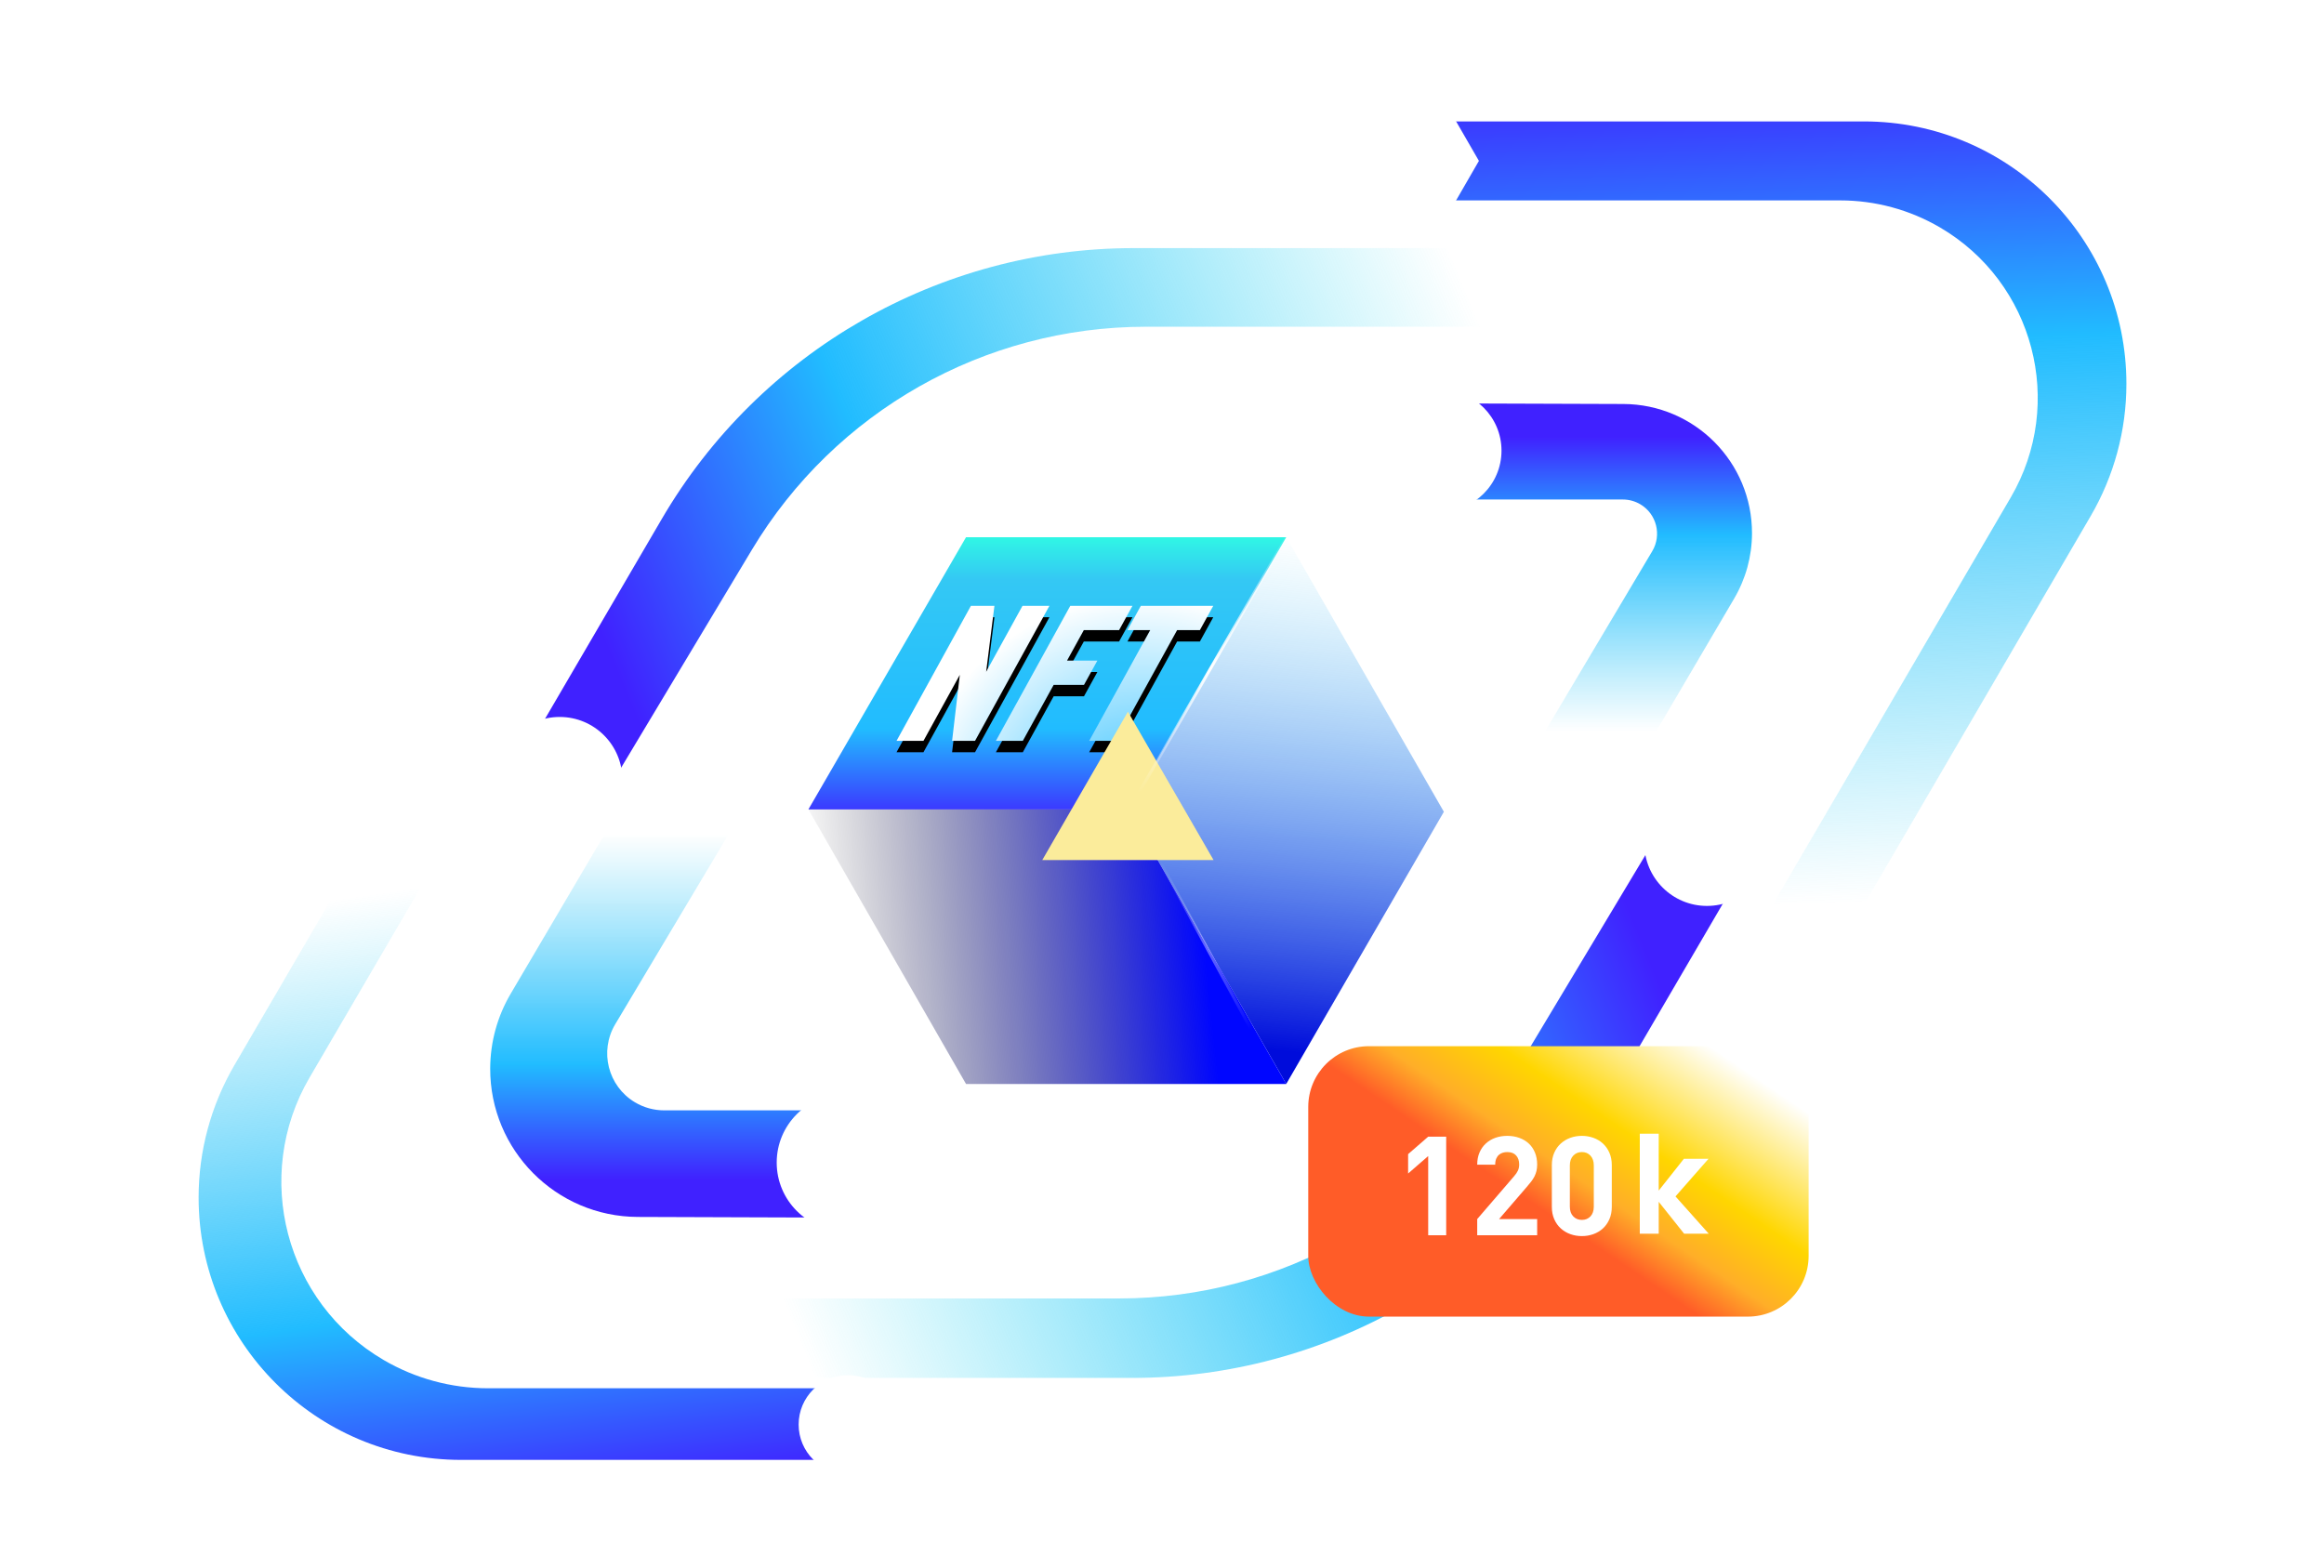 <?xml version="1.0" encoding="UTF-8"?>
<svg width="612px" height="413px" viewBox="0 0 612 413" version="1.1" xmlns="http://www.w3.org/2000/svg" xmlns:xlink="http://www.w3.org/1999/xlink">
    <title>img5</title>
    <defs>
        <linearGradient x1="112.325%" y1="0%" x2="112.325%" y2="105.714%" id="linearGradient-1">
            <stop stop-color="#30F6E5" offset="0%"></stop>
            <stop stop-color="#34C8F4" offset="14.583%"></stop>
            <stop stop-color="#21BCFF" offset="66.667%"></stop>
            <stop stop-color="#4021FF" offset="100%"></stop>
        </linearGradient>
        <radialGradient cx="77.496%" cy="164.169%" fx="77.496%" fy="164.169%" r="171.555%" gradientTransform="translate(0.775,1.642),scale(0.426,1),rotate(-131.133),translate(-0.775,-1.642)" id="radialGradient-2">
            <stop stop-color="#21BCFF" offset="0%"></stop>
            <stop stop-color="#FFFFFF" offset="100%"></stop>
        </radialGradient>
        <path d="M242.873,169.924 L252.446,152.546 L250.413,169.924 L256.456,169.924 L276.042,134.369 L268.95,134.369 L259.378,151.747 L261.56,134.369 L255.367,134.369 L235.782,169.924 L242.873,169.924 Z M269.04,169.924 L277.155,155.193 L285.145,155.193 L288.666,148.801 L280.676,148.801 L285.105,140.761 L294.393,140.761 L297.914,134.369 L281.535,134.369 L261.949,169.924 L269.04,169.924 Z M293.61,169.924 L309.674,140.761 L315.667,140.761 L319.188,134.369 L300.112,134.369 L296.591,140.761 L302.583,140.761 L286.518,169.924 L293.61,169.924 Z" id="path-3"></path>
        <filter x="-10.8%" y="-16.9%" width="121.6%" height="150.6%" filterUnits="objectBoundingBox" id="filter-4">
            <feOffset dx="0" dy="3" in="SourceAlpha" result="shadowOffsetOuter1"></feOffset>
            <feGaussianBlur stdDeviation="2.5" in="shadowOffsetOuter1" result="shadowBlurOuter1"></feGaussianBlur>
            <feColorMatrix values="0 0 0 0 0   0 0 0 0 0   0 0 0 0 0  0 0 0 0.288 0" type="matrix" in="shadowBlurOuter1"></feColorMatrix>
        </filter>
        <linearGradient x1="50%" y1="93.911%" x2="56.21%" y2="0%" id="linearGradient-5">
            <stop stop-color="#000CDB" offset="0%"></stop>
            <stop stop-color="#33C7F4" stop-opacity="0" offset="100%"></stop>
        </linearGradient>
        <linearGradient x1="0%" y1="54.932%" x2="82.819%" y2="50%" id="linearGradient-6">
            <stop stop-color="#000000" stop-opacity="0" offset="0%"></stop>
            <stop stop-color="#0006FF" offset="100%"></stop>
        </linearGradient>
        <filter x="-132.6%" y="-139.3%" width="365.3%" height="353.7%" filterUnits="objectBoundingBox" id="filter-7">
            <feGaussianBlur stdDeviation="24.192" in="SourceGraphic"></feGaussianBlur>
        </filter>
        <linearGradient x1="40.383%" y1="7.682%" x2="40.383%" y2="76.381%" id="linearGradient-8">
            <stop stop-color="#4021FF" offset="0%"></stop>
            <stop stop-color="#21BCFF" offset="33.333%"></stop>
            <stop stop-color="#33C8F5" stop-opacity="0" offset="100%"></stop>
        </linearGradient>
        <linearGradient x1="35.31%" y1="13.852%" x2="50%" y2="82.917%" id="linearGradient-9">
            <stop stop-color="#FFFFFF" stop-opacity="0" offset="0%"></stop>
            <stop stop-color="#FFFFFF" offset="52.604%"></stop>
            <stop stop-color="#FFFFFF" stop-opacity="0" offset="100%"></stop>
        </linearGradient>
        <linearGradient x1="33.38%" y1="13.852%" x2="50%" y2="82.917%" id="linearGradient-10">
            <stop stop-color="#FFFFFF" stop-opacity="0" offset="0%"></stop>
            <stop stop-color="#FFFFFF" offset="52.604%"></stop>
            <stop stop-color="#FFFFFF" stop-opacity="0" offset="100%"></stop>
        </linearGradient>
        <linearGradient x1="17.798%" y1="50.007%" x2="93.89%" y2="50%" id="linearGradient-11">
            <stop stop-color="#FFFFFF" stop-opacity="0" offset="0%"></stop>
            <stop stop-color="#FFFFFF" offset="52.604%"></stop>
            <stop stop-color="#FFFFFF" stop-opacity="0" offset="100%"></stop>
        </linearGradient>
        <filter x="-93.8%" y="-93.8%" width="287.5%" height="287.5%" filterUnits="objectBoundingBox" id="filter-12">
            <feGaussianBlur stdDeviation="10" in="SourceGraphic"></feGaussianBlur>
        </filter>
        <linearGradient x1="96.196%" y1="43.363%" x2="10.452%" y2="60.382%" id="linearGradient-13">
            <stop stop-color="#4021FF" offset="0%"></stop>
            <stop stop-color="#21BCFF" offset="33.333%"></stop>
            <stop stop-color="#33DAEE" stop-opacity="0" offset="100%"></stop>
        </linearGradient>
        <filter x="-81.8%" y="-81.8%" width="263.6%" height="263.6%" filterUnits="objectBoundingBox" id="filter-14">
            <feGaussianBlur stdDeviation="9" in="SourceGraphic"></feGaussianBlur>
        </filter>
        <linearGradient x1="43.724%" y1="38.371%" x2="50%" y2="105.715%" id="linearGradient-15">
            <stop stop-color="#34CDF2" stop-opacity="0" offset="0%"></stop>
            <stop stop-color="#21BCFF" offset="66.667%"></stop>
            <stop stop-color="#4021FF" offset="100%"></stop>
        </linearGradient>
        <linearGradient x1="48.066%" y1="24.407%" x2="50%" y2="105.715%" id="linearGradient-16">
            <stop stop-color="#34CDF2" stop-opacity="0" offset="0%"></stop>
            <stop stop-color="#21BCFF" offset="66.667%"></stop>
            <stop stop-color="#4021FF" offset="100%"></stop>
        </linearGradient>
        <filter x="-75.1%" y="-81.8%" width="250.2%" height="263.6%" filterUnits="objectBoundingBox" id="filter-17">
            <feGaussianBlur stdDeviation="9" in="SourceGraphic"></feGaussianBlur>
        </filter>
        <linearGradient x1="96.196%" y1="43.363%" x2="10.452%" y2="60.382%" id="linearGradient-18">
            <stop stop-color="#4021FF" offset="0%"></stop>
            <stop stop-color="#21BCFF" offset="33.333%"></stop>
            <stop stop-color="#33DAEE" stop-opacity="0" offset="100%"></stop>
        </linearGradient>
        <filter x="-100.0%" y="-100.0%" width="300.0%" height="300.0%" filterUnits="objectBoundingBox" id="filter-19">
            <feGaussianBlur stdDeviation="11" in="SourceGraphic"></feGaussianBlur>
        </filter>
        <linearGradient x1="40.383%" y1="7.682%" x2="40.383%" y2="76.381%" id="linearGradient-20">
            <stop stop-color="#4021FF" offset="0%"></stop>
            <stop stop-color="#21BCFF" offset="33.333%"></stop>
            <stop stop-color="#33C8F5" stop-opacity="0" offset="100%"></stop>
        </linearGradient>
        <filter x="-75.0%" y="-75.0%" width="250.0%" height="250.0%" filterUnits="objectBoundingBox" id="filter-21">
            <feGaussianBlur stdDeviation="9" in="SourceGraphic"></feGaussianBlur>
        </filter>
        <filter x="-92.3%" y="-92.3%" width="284.6%" height="284.6%" filterUnits="objectBoundingBox" id="filter-22">
            <feGaussianBlur stdDeviation="8" in="SourceGraphic"></feGaussianBlur>
        </filter>
        <linearGradient x1="100%" y1="24.613%" x2="50%" y2="64.609%" id="linearGradient-23">
            <stop stop-color="#FFFFFF" offset="0%"></stop>
            <stop stop-color="#FFD600" offset="51.562%"></stop>
            <stop stop-color="#FFAE28" offset="79.688%"></stop>
            <stop stop-color="#FF5C28" offset="100%"></stop>
        </linearGradient>
    </defs>
    <g id="2.0" stroke="none" stroke-width="1" fill="none" fill-rule="evenodd">
        <g id="sherpax网站" transform="translate(-629, -2599)">
            <g id="img5" transform="translate(629.313, 2624.193)">
                <g id="编组">
                    <polygon id="矩形" fill="url(#linearGradient-1)" fill-rule="nonzero" points="254.08 116.302 338.405 116.302 296.894 187.991 212.569 187.991"></polygon>
                    <g id="NFT" fill-rule="nonzero">
                        <use fill="black" fill-opacity="1" filter="url(#filter-4)" xlink:href="#path-3"></use>
                        <use fill="url(#radialGradient-2)" xlink:href="#path-3"></use>
                    </g>
                    <polygon id="矩形" fill="url(#linearGradient-5)" points="379.915 188.613 338.405 116.302 296.894 187.991 338.405 260.302"></polygon>
                    <polygon id="矩形" fill="url(#linearGradient-6)" points="254.08 260.302 338.405 260.302 296.894 187.991 212.569 187.991"></polygon>
                    <polygon id="星形" fill="#FBEC9B" filter="url(#filter-7)" points="296.714 201.324 274.159 201.324 285.436 181.791 296.714 162.258 307.991 181.791 319.268 201.324"></polygon>
                    <path d="M456.376,132.428 L420.05,194.285 L420.05,194.285 L398.343,181.241 L434.792,119.97 C437.333,115.698 435.93,110.175 431.658,107.633 C430.266,106.805 428.676,106.368 427.057,106.368 L377.912,106.369 L377.912,106.369 L370.601,93.706 L377.912,81.044 L427.173,81.211 C445.95,81.275 461.121,96.549 461.057,115.327 C461.037,121.341 459.421,127.242 456.376,132.428 Z" id="路径" fill="url(#linearGradient-8)" fill-rule="nonzero"></path>
                    <line x1="297.914" y1="188.302" x2="338.405" y2="263.002" id="路径" stroke="url(#linearGradient-9)" stroke-width="0.8" opacity="0.4" stroke-linecap="round"></line>
                    <line x1="296.894" y1="188.302" x2="338.405" y2="116.302" id="路径" stroke="url(#linearGradient-10)" stroke-width="0.8" stroke-linecap="round"></line>
                    <line x1="296.894" y1="188.302" x2="212.569" y2="188.302" id="路径" stroke="url(#linearGradient-11)" stroke-width="0.8" stroke-linecap="round"></line>
                    <circle id="椭圆形" fill="#3E2CFF" cx="379.092" cy="93.499" r="12.456"></circle>
                    <circle id="椭圆形" fill="#FFFFFF" filter="url(#filter-12)" cx="379.092" cy="93.499" r="16"></circle>
                    <path d="M158.315,337.722 L158.315,316.791 L294.443,316.79 C336.935,316.79 376.311,294.493 398.17,258.054 L437.411,192.639 L437.411,192.639 L451.246,192.639 L458.164,204.621 L422.104,266.353 C396.287,310.551 348.949,337.722 297.763,337.722 L158.315,337.722 L158.315,337.722 Z" id="路径" fill="url(#linearGradient-13)" fill-rule="nonzero"></path>
                    <circle id="椭圆形" fill="#4021FF" cx="449.193" cy="196.907" r="13"></circle>
                    <circle id="椭圆形" fill="#FFFFFF" filter="url(#filter-14)" cx="449.193" cy="196.907" r="16.5"></circle>
                    <path d="M61.401,255.373 L145.49,111.169 L145.49,111.169 L161.828,120.602 L81.21,258.605 C66.055,284.547 74.8,317.863 100.742,333.017 C109.069,337.882 118.539,340.445 128.182,340.445 L219.98,340.446 L219.98,340.446 L219.98,359.311 L121.11,359.311 C82.937,359.311 51.99,328.365 51.99,290.191 C51.99,277.957 55.238,265.941 61.401,255.373 Z" id="路径" fill="url(#linearGradient-15)" fill-rule="nonzero"></path>
                    <path d="M429.791,176.442 L528.721,6.788 L528.721,6.788 L546.735,17.188 L450.836,181.35 C436.349,206.148 444.709,237.993 469.506,252.48 C477.465,257.129 486.518,259.58 495.735,259.58 L610.852,259.58 L610.852,259.58 L610.852,280.38 L489.501,280.38 C451.327,280.38 420.381,249.434 420.381,211.26 C420.381,199.026 423.628,187.011 429.791,176.442 Z" id="路径" fill="url(#linearGradient-16)" fill-rule="nonzero" transform="translate(490.017, 143.584) scale(-1, -1) translate(-490.017, -143.584) "></path>
                    <circle id="椭圆形" fill="#4B70FF" fill-rule="nonzero" cx="371.839" cy="16.983" r="11.195"></circle>
                    <polygon id="多边形" fill="#FFFFFF" filter="url(#filter-17)" transform="translate(372.643, 17.179) scale(-1, -1) rotate(-630) translate(-372.643, -17.179) " points="372.643 0.679 386.932 8.929 386.932 25.429 372.643 33.679 358.353 25.429 358.353 8.929"></polygon>
                    <path d="M138.7,183.708 L138.7,162.997 L272.674,162.997 C315.166,162.997 354.542,140.7 376.401,104.261 L414.858,40.153 L414.858,40.153 L428.547,40.153 L435.392,52.008 L400.151,112.339 C374.334,156.537 326.996,183.708 275.81,183.708 L138.7,183.708 L138.7,183.708 Z" id="路径" fill="url(#linearGradient-18)" fill-rule="nonzero" transform="translate(287.046, 111.93) scale(-1, -1) translate(-287.046, -111.93) "></path>
                    <circle id="椭圆形" fill="#3F27FF" cx="147.077" cy="180.139" r="12.5"></circle>
                    <circle id="椭圆形" fill="#FFFFFF" filter="url(#filter-19)" cx="147.077" cy="180.139" r="16.5"></circle>
                    <path d="M194.337,222.254 L151.213,295.502 L151.213,295.502 L126.994,280.95 L166.801,214.226 C171.045,207.112 168.719,197.904 161.604,193.659 C159.28,192.273 156.625,191.541 153.919,191.541 L107.85,191.542 L107.85,191.542 L99.693,177.415 L107.85,163.288 L160.862,163.468 C182.401,163.541 199.802,181.061 199.729,202.6 C199.706,209.514 197.845,216.297 194.337,222.254 Z" id="路径" fill="url(#linearGradient-20)" fill-rule="nonzero" transform="translate(164.252, 229.395) rotate(-180) translate(-164.252, -229.395) "></path>
                    <circle id="椭圆形" fill="#3F27FF" cx="222.224" cy="281.002" r="14.5"></circle>
                    <circle id="椭圆形" fill="#FFFFFF" filter="url(#filter-21)" cx="222.224" cy="281.002" r="18"></circle>
                </g>
                <circle id="椭圆形" fill="#384BFF" cx="223" cy="350" r="10"></circle>
                <circle id="椭圆形" fill="#FFFFFF" filter="url(#filter-22)" cx="223" cy="350" r="13"></circle>
                <g id="编组-2" transform="translate(344.2, 250.349)">
                    <rect id="矩形" fill="url(#linearGradient-23)" x="1.13686838e-13" y="-3.75166564e-13" width="131.768" height="71.226" rx="16"></rect>
                    <polygon id="路径" fill="#FFFFFF" fill-rule="nonzero" points="98.988 49.395 92.293 40.99 92.293 49.395 87.307 49.395 87.307 23.042 92.293 23.042 92.293 38.035 98.917 29.666 105.398 29.666 96.709 39.566 105.469 49.395"></polygon>
                    <path d="M36.326,49.8 L36.326,23.837 L31.586,23.837 L26.298,28.432 L26.298,33.537 L31.586,28.942 L31.586,49.8 L36.326,49.8 Z M60.283,49.8 L60.283,45.533 L50.255,45.533 L57.512,37.11 C57.949,36.6 58.344,36.119 58.697,35.67 C59.049,35.22 59.341,34.764 59.572,34.302 C59.803,33.84 59.979,33.36 60.101,32.862 C60.222,32.364 60.283,31.798 60.283,31.166 C60.283,30 60.089,28.948 59.7,28.012 C59.311,27.076 58.77,26.286 58.077,25.642 C57.384,24.998 56.552,24.5 55.579,24.147 C54.607,23.795 53.549,23.618 52.407,23.618 C51.289,23.618 50.249,23.788 49.289,24.129 C48.329,24.469 47.49,24.967 46.773,25.624 C46.056,26.28 45.497,27.076 45.096,28.012 C44.695,28.948 44.494,30.012 44.494,31.203 L49.234,31.203 C49.234,30.571 49.326,30.042 49.508,29.617 C49.69,29.191 49.933,28.851 50.237,28.596 C50.541,28.34 50.881,28.158 51.258,28.049 C51.635,27.939 52.018,27.885 52.407,27.885 C53.428,27.885 54.206,28.182 54.74,28.778 C55.275,29.374 55.543,30.158 55.543,31.13 C55.543,31.738 55.439,32.272 55.233,32.734 C55.026,33.196 54.68,33.707 54.193,34.266 L44.494,45.533 L44.494,49.8 L60.283,49.8 Z M72.061,50.018 C73.106,50.018 74.109,49.848 75.069,49.508 C76.029,49.167 76.868,48.669 77.585,48.013 C78.302,47.356 78.874,46.548 79.299,45.588 C79.724,44.628 79.937,43.528 79.937,42.288 L79.937,31.349 C79.937,30.109 79.724,29.009 79.299,28.049 C78.874,27.088 78.302,26.28 77.585,25.624 C76.868,24.967 76.029,24.469 75.069,24.129 C74.109,23.788 73.106,23.618 72.061,23.618 C70.991,23.618 69.982,23.788 69.034,24.129 C68.086,24.469 67.248,24.967 66.518,25.624 C65.789,26.28 65.212,27.088 64.786,28.049 C64.361,29.009 64.148,30.109 64.148,31.349 L64.148,42.288 C64.148,43.528 64.361,44.628 64.786,45.588 C65.212,46.548 65.789,47.356 66.518,48.013 C67.248,48.669 68.086,49.167 69.034,49.508 C69.982,49.848 70.991,50.018 72.061,50.018 Z M72.061,45.752 C71.137,45.752 70.377,45.442 69.782,44.822 C69.186,44.202 68.889,43.345 68.889,42.251 L68.889,31.422 C68.889,30.328 69.186,29.465 69.782,28.833 C70.377,28.201 71.137,27.885 72.061,27.885 C72.985,27.885 73.738,28.201 74.322,28.833 C74.905,29.465 75.197,30.328 75.197,31.422 L75.197,42.251 C75.197,43.345 74.905,44.202 74.322,44.822 C73.738,45.442 72.985,45.752 72.061,45.752 Z" id="120" fill="#FFFFFF" fill-rule="nonzero"></path>
                </g>
            </g>
        </g>
    </g>
</svg>